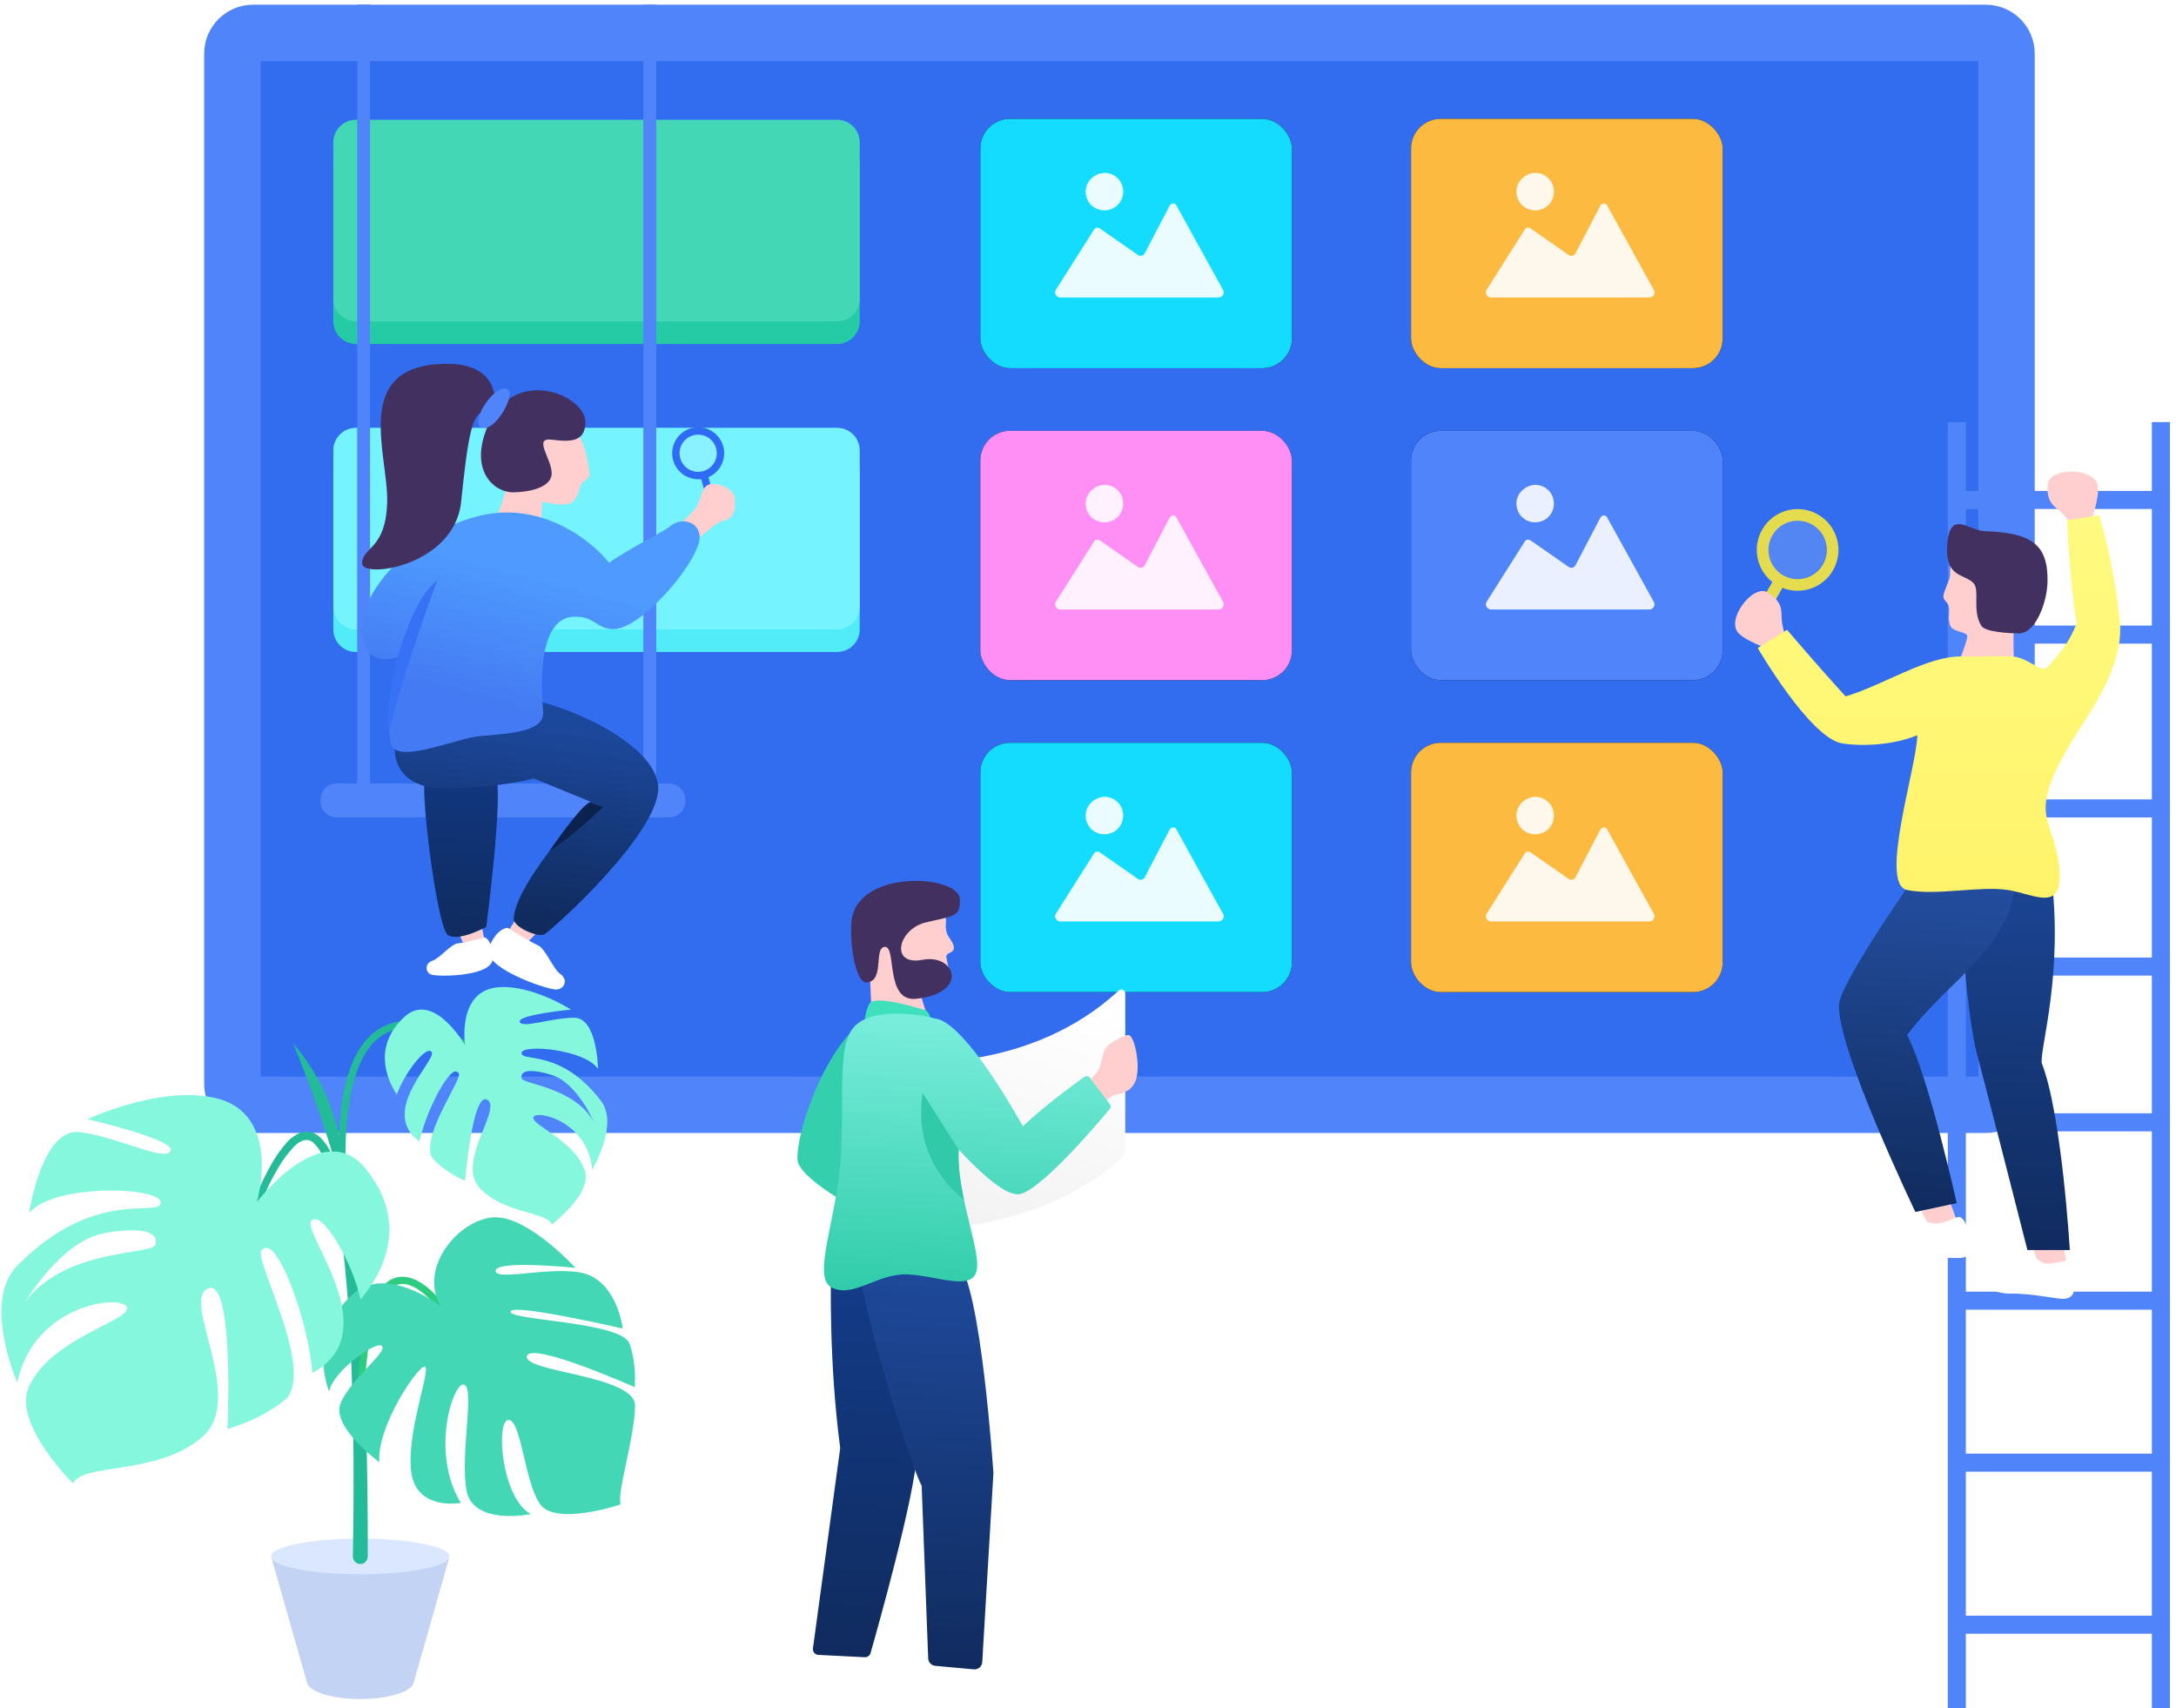 <?xml version="1.0" encoding="UTF-8"?>
<svg width="293px" height="230px" viewBox="0 0 293 230" version="1.1" xmlns="http://www.w3.org/2000/svg" xmlns:xlink="http://www.w3.org/1999/xlink">
    <!-- Generator: Sketch 61 (89581) - https://sketch.com -->
    <title>13-collaboration-develope-website</title>
    <desc>Created with Sketch.</desc>
    <defs>
        <filter x="-28.2%" y="-64.5%" width="156.3%" height="229.0%" filterUnits="objectBoundingBox" id="filter-1">
            <feOffset dx="0" dy="0" in="SourceAlpha" result="shadowOffsetOuter1"></feOffset>
            <feGaussianBlur stdDeviation="5" in="shadowOffsetOuter1" result="shadowBlurOuter1"></feGaussianBlur>
            <feColorMatrix values="0 0 0 0 0   0 0 0 0 0   0 0 0 0 0  0 0 0 0.2 0" type="matrix" in="shadowBlurOuter1" result="shadowMatrixOuter1"></feColorMatrix>
            <feMerge>
                <feMergeNode in="shadowMatrixOuter1"></feMergeNode>
                <feMergeNode in="SourceGraphic"></feMergeNode>
            </feMerge>
        </filter>
        <rect id="path-2" x="1.13686838e-13" y="0" width="41.958" height="33.566" rx="4"></rect>
        <filter x="-35.8%" y="-44.7%" width="171.5%" height="189.4%" filterUnits="objectBoundingBox" id="filter-3">
            <feOffset dx="0" dy="0" in="SourceAlpha" result="shadowOffsetOuter1"></feOffset>
            <feGaussianBlur stdDeviation="5" in="shadowOffsetOuter1" result="shadowBlurOuter1"></feGaussianBlur>
            <feColorMatrix values="0 0 0 0 0   0 0 0 0 0   0 0 0 0 0  0 0 0 0.2 0" type="matrix" in="shadowBlurOuter1"></feColorMatrix>
        </filter>
        <filter x="-0.0%" y="0.0%" width="100.0%" height="100.0%" filterUnits="objectBoundingBox" id="filter-4">
            <feGaussianBlur stdDeviation="0" in="SourceGraphic"></feGaussianBlur>
        </filter>
        <rect id="path-5" x="1.13686838e-13" y="0" width="41.958" height="33.566" rx="4"></rect>
        <filter x="-35.8%" y="-44.7%" width="171.5%" height="189.4%" filterUnits="objectBoundingBox" id="filter-6">
            <feOffset dx="0" dy="0" in="SourceAlpha" result="shadowOffsetOuter1"></feOffset>
            <feGaussianBlur stdDeviation="5" in="shadowOffsetOuter1" result="shadowBlurOuter1"></feGaussianBlur>
            <feColorMatrix values="0 0 0 0 0   0 0 0 0 0   0 0 0 0 0  0 0 0 0.2 0" type="matrix" in="shadowBlurOuter1"></feColorMatrix>
        </filter>
        <filter x="-0.0%" y="0.0%" width="100.0%" height="100.0%" filterUnits="objectBoundingBox" id="filter-7">
            <feGaussianBlur stdDeviation="0" in="SourceGraphic"></feGaussianBlur>
        </filter>
        <rect id="path-8" x="1.13686838e-13" y="0" width="41.958" height="33.566" rx="4"></rect>
        <filter x="-35.8%" y="-44.7%" width="171.5%" height="189.4%" filterUnits="objectBoundingBox" id="filter-9">
            <feOffset dx="0" dy="0" in="SourceAlpha" result="shadowOffsetOuter1"></feOffset>
            <feGaussianBlur stdDeviation="5" in="shadowOffsetOuter1" result="shadowBlurOuter1"></feGaussianBlur>
            <feColorMatrix values="0 0 0 0 0   0 0 0 0 0   0 0 0 0 0  0 0 0 0.2 0" type="matrix" in="shadowBlurOuter1"></feColorMatrix>
        </filter>
        <filter x="-0.0%" y="0.0%" width="100.0%" height="100.0%" filterUnits="objectBoundingBox" id="filter-10">
            <feGaussianBlur stdDeviation="0" in="SourceGraphic"></feGaussianBlur>
        </filter>
        <rect id="path-11" x="1.13686838e-13" y="0" width="41.958" height="33.566" rx="4"></rect>
        <filter x="-35.8%" y="-44.7%" width="171.5%" height="189.4%" filterUnits="objectBoundingBox" id="filter-12">
            <feOffset dx="0" dy="0" in="SourceAlpha" result="shadowOffsetOuter1"></feOffset>
            <feGaussianBlur stdDeviation="5" in="shadowOffsetOuter1" result="shadowBlurOuter1"></feGaussianBlur>
            <feColorMatrix values="0 0 0 0 0   0 0 0 0 0   0 0 0 0 0  0 0 0 0.2 0" type="matrix" in="shadowBlurOuter1"></feColorMatrix>
        </filter>
        <filter x="-0.0%" y="0.0%" width="100.0%" height="100.0%" filterUnits="objectBoundingBox" id="filter-13">
            <feGaussianBlur stdDeviation="0" in="SourceGraphic"></feGaussianBlur>
        </filter>
        <rect id="path-14" x="1.13686838e-13" y="0" width="41.958" height="33.566" rx="4"></rect>
        <filter x="-35.8%" y="-44.7%" width="171.5%" height="189.4%" filterUnits="objectBoundingBox" id="filter-15">
            <feOffset dx="0" dy="0" in="SourceAlpha" result="shadowOffsetOuter1"></feOffset>
            <feGaussianBlur stdDeviation="5" in="shadowOffsetOuter1" result="shadowBlurOuter1"></feGaussianBlur>
            <feColorMatrix values="0 0 0 0 0   0 0 0 0 0   0 0 0 0 0  0 0 0 0.2 0" type="matrix" in="shadowBlurOuter1"></feColorMatrix>
        </filter>
        <filter x="-0.0%" y="0.0%" width="100.0%" height="100.0%" filterUnits="objectBoundingBox" id="filter-16">
            <feGaussianBlur stdDeviation="0" in="SourceGraphic"></feGaussianBlur>
        </filter>
        <rect id="path-17" x="1.13686838e-13" y="0" width="41.958" height="33.566" rx="4"></rect>
        <filter x="-35.8%" y="-44.7%" width="171.5%" height="189.4%" filterUnits="objectBoundingBox" id="filter-18">
            <feOffset dx="0" dy="0" in="SourceAlpha" result="shadowOffsetOuter1"></feOffset>
            <feGaussianBlur stdDeviation="5" in="shadowOffsetOuter1" result="shadowBlurOuter1"></feGaussianBlur>
            <feColorMatrix values="0 0 0 0 0   0 0 0 0 0   0 0 0 0 0  0 0 0 0.2 0" type="matrix" in="shadowBlurOuter1"></feColorMatrix>
        </filter>
        <filter x="-0.0%" y="0.0%" width="100.0%" height="100.0%" filterUnits="objectBoundingBox" id="filter-19">
            <feGaussianBlur stdDeviation="0" in="SourceGraphic"></feGaussianBlur>
        </filter>
        <filter x="-28.2%" y="-64.5%" width="156.3%" height="229.0%" filterUnits="objectBoundingBox" id="filter-20">
            <feOffset dx="0" dy="0" in="SourceAlpha" result="shadowOffsetOuter1"></feOffset>
            <feGaussianBlur stdDeviation="5" in="shadowOffsetOuter1" result="shadowBlurOuter1"></feGaussianBlur>
            <feColorMatrix values="0 0 0 0 0   0 0 0 0 0   0 0 0 0 0  0 0 0 0.2 0" type="matrix" in="shadowBlurOuter1" result="shadowMatrixOuter1"></feColorMatrix>
            <feMerge>
                <feMergeNode in="shadowMatrixOuter1"></feMergeNode>
                <feMergeNode in="SourceGraphic"></feMergeNode>
            </feMerge>
        </filter>
        <linearGradient x1="50.569%" y1="0%" x2="48.421%" y2="100%" id="linearGradient-21">
            <stop stop-color="#113883" offset="0%"></stop>
            <stop stop-color="#102B5E" offset="100%"></stop>
        </linearGradient>
        <linearGradient x1="53.09%" y1="10.164%" x2="41.424%" y2="89.836%" id="linearGradient-22">
            <stop stop-color="#1C489C" offset="0%"></stop>
            <stop stop-color="#102B5E" offset="100%"></stop>
        </linearGradient>
        <linearGradient x1="50%" y1="24.854%" x2="32.295%" y2="75.146%" id="linearGradient-23">
            <stop stop-color="#4E9AFE" offset="0%"></stop>
            <stop stop-color="#447AF3" offset="100%"></stop>
        </linearGradient>
        <linearGradient x1="50.214%" y1="0%" x2="49.405%" y2="100%" id="linearGradient-24">
            <stop stop-color="#1D499C" offset="0%"></stop>
            <stop stop-color="#102B5E" offset="100%"></stop>
        </linearGradient>
        <linearGradient x1="50.784%" y1="0%" x2="47.823%" y2="100%" id="linearGradient-25">
            <stop stop-color="#2551A4" offset="0%"></stop>
            <stop stop-color="#102B5E" offset="100%"></stop>
        </linearGradient>
        <linearGradient x1="50%" y1="0%" x2="50%" y2="100%" id="linearGradient-26">
            <stop stop-color="#FFFA80" offset="0%"></stop>
            <stop stop-color="#FFF369" offset="100%"></stop>
        </linearGradient>
        <linearGradient x1="78.091%" y1="4.334%" x2="50%" y2="100%" id="linearGradient-27">
            <stop stop-color="#FFFFFF" offset="0%"></stop>
            <stop stop-color="#F3F3F3" offset="100%"></stop>
        </linearGradient>
        <linearGradient x1="50.221%" y1="0%" x2="49.387%" y2="100%" id="linearGradient-28">
            <stop stop-color="#133D8C" offset="0%"></stop>
            <stop stop-color="#102B5E" offset="100%"></stop>
        </linearGradient>
        <linearGradient x1="50.315%" y1="0%" x2="49.126%" y2="100%" id="linearGradient-29">
            <stop stop-color="#1F4B9E" offset="0%"></stop>
            <stop stop-color="#102B5E" offset="100%"></stop>
        </linearGradient>
        <linearGradient x1="27.805%" y1="3.453%" x2="23.33%" y2="96.547%" id="linearGradient-30">
            <stop stop-color="#79EDDC" offset="0%"></stop>
            <stop stop-color="#31CDAA" offset="100%"></stop>
        </linearGradient>
    </defs>
    <g id="界面" stroke="none" stroke-width="1" fill="none" fill-rule="evenodd">
        <g id="搜索/筛选内容空界面（A17）" transform="translate(-421, -191)">
            <g id="13-collaboration-develope-website" transform="translate(421, 191)">
                <g id="window" transform="translate(27.392, 0.329)">
                    <g id="Group" fill-rule="nonzero">
                        <path d="M239.993,0.304 L6.691,0.304 C3.051,0.304 0.101,3.254 0.101,6.893 L0.101,145.613 C0.101,149.253 3.051,152.203 6.691,152.203 L239.993,152.203 C243.633,152.203 246.583,149.253 246.583,145.613 L246.583,6.893 C246.583,3.254 243.632,0.304 239.993,0.304 Z" id="Shape" fill="#4F84FA"></path>
                        <polygon id="Path" fill="#326DF0" points="238.987 144.608 7.696 144.608 7.696 7.899 238.988 7.899 238.988 144.608"></polygon>
                    </g>
                    <g id="Group" transform="translate(17.013, 14.797)">
                        <g id="编组-7" filter="url(#filter-1)" transform="translate(0.477, 1)" fill-rule="nonzero">
                            <path d="M67.842,30.18 L3.038,30.18 C1.36,30.18 -1.3500312e-13,28.819 -1.3500312e-13,27.142 L-1.3500312e-13,6.076 C-1.3500312e-13,4.398 1.36,3.038 3.038,3.038 L67.842,3.038 C69.519,3.038 70.88,4.398 70.88,6.076 L70.88,27.142 C70.88,28.82 69.52,30.18 67.842,30.18 Z" id="Path" fill="#24CBA5"></path>
                            <path d="M67.842,27.142 L3.038,27.142 C1.36,27.142 -1.3500312e-13,25.781 -1.3500312e-13,24.104 L-1.3500312e-13,3.038 C-1.3500312e-13,1.36 1.36,-3.55271368e-15 3.038,-3.55271368e-15 L67.842,-3.55271368e-15 C69.519,-3.55271368e-15 70.88,1.36 70.88,3.038 L70.88,24.104 C70.88,25.782 69.52,27.142 67.842,27.142 Z" id="Path" fill="#44D7B6"></path>
                        </g>
                        <g id="编组-6" transform="translate(87.595, 0.873)">
                            <g id="矩形">
                                <use fill="black" fill-opacity="1" filter="url(#filter-3)" xlink:href="#path-2"></use>
                                <use fill="#13DCFF" fill-rule="evenodd" xlink:href="#path-2"></use>
                            </g>
                            <path d="M14.186,9.798 C14.186,11.209 15.3,12.323 16.711,12.323 C18.122,12.323 19.236,11.209 19.236,9.798 C19.236,8.387 18.122,7.273 16.711,7.273 C15.3,7.347 14.186,8.461 14.186,9.798 Z M25.474,11.728 L22.132,18.115 C21.983,18.412 21.538,18.561 21.241,18.338 L16.117,14.773 C15.819,14.55 15.448,14.625 15.3,14.922 L10.176,23.016 C9.879,23.462 10.25,24.056 10.77,24.056 L32.083,24.056 C32.603,24.056 32.974,23.462 32.677,23.016 L26.439,11.728 C26.29,11.283 25.696,11.283 25.474,11.728 L25.474,11.728 Z" id="形状" fill="#EAFCFF" fill-rule="nonzero" filter="url(#filter-4)"></path>
                        </g>
                        <g id="编组-6备份-2" transform="translate(87.595, 42.873)">
                            <g id="矩形">
                                <use fill="black" fill-opacity="1" filter="url(#filter-6)" xlink:href="#path-5"></use>
                                <use fill="#FF8FF5" fill-rule="evenodd" xlink:href="#path-5"></use>
                            </g>
                            <path d="M14.186,9.798 C14.186,11.209 15.3,12.323 16.711,12.323 C18.122,12.323 19.236,11.209 19.236,9.798 C19.236,8.387 18.122,7.273 16.711,7.273 C15.3,7.347 14.186,8.461 14.186,9.798 Z M25.474,11.728 L22.132,18.115 C21.983,18.412 21.538,18.561 21.241,18.338 L16.117,14.773 C15.819,14.55 15.448,14.625 15.3,14.922 L10.176,23.016 C9.879,23.462 10.25,24.056 10.77,24.056 L32.083,24.056 C32.603,24.056 32.974,23.462 32.677,23.016 L26.439,11.728 C26.29,11.283 25.696,11.283 25.474,11.728 L25.474,11.728 Z" id="形状" fill="#FFF2FE" fill-rule="nonzero" filter="url(#filter-7)"></path>
                        </g>
                        <g id="编组-6备份-4" transform="translate(87.595, 84.873)">
                            <g id="矩形">
                                <use fill="black" fill-opacity="1" filter="url(#filter-9)" xlink:href="#path-8"></use>
                                <use fill="#13DCFF" fill-rule="evenodd" xlink:href="#path-8"></use>
                            </g>
                            <path d="M14.186,9.798 C14.186,11.209 15.3,12.323 16.711,12.323 C18.122,12.323 19.236,11.209 19.236,9.798 C19.236,8.387 18.122,7.273 16.711,7.273 C15.3,7.347 14.186,8.461 14.186,9.798 Z M25.474,11.728 L22.132,18.115 C21.983,18.412 21.538,18.561 21.241,18.338 L16.117,14.773 C15.819,14.55 15.448,14.625 15.3,14.922 L10.176,23.016 C9.879,23.462 10.25,24.056 10.77,24.056 L32.083,24.056 C32.603,24.056 32.974,23.462 32.677,23.016 L26.439,11.728 C26.29,11.283 25.696,11.283 25.474,11.728 L25.474,11.728 Z" id="形状" fill="#EAFCFF" fill-rule="nonzero" filter="url(#filter-10)"></path>
                        </g>
                        <g id="编组-6备份-5" transform="translate(145.595, 84.873)">
                            <g id="矩形">
                                <use fill="black" fill-opacity="1" filter="url(#filter-12)" xlink:href="#path-11"></use>
                                <use fill="#FCBA41" fill-rule="evenodd" xlink:href="#path-11"></use>
                            </g>
                            <path d="M14.186,9.798 C14.186,11.209 15.3,12.323 16.711,12.323 C18.122,12.323 19.236,11.209 19.236,9.798 C19.236,8.387 18.122,7.273 16.711,7.273 C15.3,7.347 14.186,8.461 14.186,9.798 Z M25.474,11.728 L22.132,18.115 C21.983,18.412 21.538,18.561 21.241,18.338 L16.117,14.773 C15.819,14.55 15.448,14.625 15.3,14.922 L10.176,23.016 C9.879,23.462 10.25,24.056 10.77,24.056 L32.083,24.056 C32.603,24.056 32.974,23.462 32.677,23.016 L26.439,11.728 C26.29,11.283 25.696,11.283 25.474,11.728 L25.474,11.728 Z" id="形状" fill="#FEF8EC" fill-rule="nonzero" filter="url(#filter-13)"></path>
                        </g>
                        <g id="编组-6备份-3" transform="translate(145.595, 42.873)">
                            <g id="矩形">
                                <use fill="black" fill-opacity="1" filter="url(#filter-15)" xlink:href="#path-14"></use>
                                <use fill="#4F84FA" fill-rule="evenodd" xlink:href="#path-14"></use>
                            </g>
                            <path d="M14.186,9.798 C14.186,11.209 15.3,12.323 16.711,12.323 C18.122,12.323 19.236,11.209 19.236,9.798 C19.236,8.387 18.122,7.273 16.711,7.273 C15.3,7.347 14.186,8.461 14.186,9.798 Z M25.474,11.728 L22.132,18.115 C21.983,18.412 21.538,18.561 21.241,18.338 L16.117,14.773 C15.819,14.55 15.448,14.625 15.3,14.922 L10.176,23.016 C9.879,23.462 10.25,24.056 10.77,24.056 L32.083,24.056 C32.603,24.056 32.974,23.462 32.677,23.016 L26.439,11.728 C26.29,11.283 25.696,11.283 25.474,11.728 L25.474,11.728 Z" id="形状" fill="#EAF0FF" fill-rule="nonzero" filter="url(#filter-16)"></path>
                        </g>
                        <g id="编组-6备份" transform="translate(145.595, 0.873)">
                            <g id="矩形">
                                <use fill="black" fill-opacity="1" filter="url(#filter-18)" xlink:href="#path-17"></use>
                                <use fill="#FCBA41" fill-rule="evenodd" xlink:href="#path-17"></use>
                            </g>
                            <path d="M14.186,9.798 C14.186,11.209 15.3,12.323 16.711,12.323 C18.122,12.323 19.236,11.209 19.236,9.798 C19.236,8.387 18.122,7.273 16.711,7.273 C15.3,7.347 14.186,8.461 14.186,9.798 Z M25.474,11.728 L22.132,18.115 C21.983,18.412 21.538,18.561 21.241,18.338 L16.117,14.773 C15.819,14.55 15.448,14.625 15.3,14.922 L10.176,23.016 C9.879,23.462 10.25,24.056 10.77,24.056 L32.083,24.056 C32.603,24.056 32.974,23.462 32.677,23.016 L26.439,11.728 C26.29,11.283 25.696,11.283 25.474,11.728 L25.474,11.728 Z" id="形状" fill="#FEF8EC" fill-rule="nonzero" filter="url(#filter-19)"></path>
                        </g>
                        <g id="编组-8" filter="url(#filter-20)" transform="translate(0.477, 42.469)" fill-rule="nonzero">
                            <path d="M67.842,30.18 L3.038,30.18 C1.36,30.18 -1.3500312e-13,28.819 -1.3500312e-13,27.142 L-1.3500312e-13,6.076 C-1.3500312e-13,4.398 1.36,3.038 3.038,3.038 L67.842,3.038 C69.519,3.038 70.88,4.398 70.88,6.076 L70.88,27.142 C70.88,28.819 69.52,30.18 67.842,30.18 Z" id="Path" fill="#52ECF9"></path>
                            <path d="M67.842,27.142 L3.038,27.142 C1.36,27.142 -1.3500312e-13,25.781 -1.3500312e-13,24.104 L-1.3500312e-13,3.038 C-1.3500312e-13,1.36 1.36,-3.55271368e-15 3.038,-3.55271368e-15 L67.842,-3.55271368e-15 C69.519,-3.55271368e-15 70.88,1.36 70.88,3.038 L70.88,24.104 C70.88,25.781 69.52,27.142 67.842,27.142 Z" id="Path" fill="#75F4FF"></path>
                        </g>
                    </g>
                </g>
                <g id="woman_7_" transform="translate(42.582, 0.329)">
                    <path d="M7.241,0.304 L7.241,105.154 L44.046,105.154 L44.046,0.304 L45.779,0.304 L45.779,105.154 L47.519,105.155 C48.669,105.155 49.61,106.046 49.69,107.175 L49.695,107.33 L49.695,107.536 C49.695,108.738 48.721,109.712 47.519,109.712 L47.519,109.712 L2.749,109.712 C1.548,109.712 0.574,108.738 0.574,107.536 L0.574,107.536 L0.574,107.33 C0.574,106.129 1.548,105.155 2.749,105.155 L2.749,105.155 L5.508,105.154 L5.508,0.304 L7.241,0.304 Z" id="形状结合" fill="#4F84FA" fill-rule="nonzero"></path>
                    <g id="Group" transform="translate(6.076, 48.608)">
                        <polygon id="Path" fill="#FECFCE" fill-rule="nonzero" points="16.115 75.308 16.564 77.528 13.656 77.937 12.775 75.844"></polygon>
                        <g id="编组" transform="translate(41, 7)">
                            <path d="M7.5,4 C9.433,4 11,5.567 11,7.5 C11,9.433 9.433,11 7.5,11 C5.737,11 4.279,9.697 4.036,8.001 L-0.5,8 C-0.776,8 -1,7.776 -1,7.5 C-1,7.224 -0.776,7 -0.5,7 L4.035,7 C4.278,5.304 5.737,4 7.5,4 Z M7.5,5 C6.119,5 5,6.119 5,7.5 C5,8.881 6.119,10 7.5,10 C8.881,10 10,8.881 10,7.5 C10,6.119 8.881,5 7.5,5 Z" id="形状结合" fill="#2E6CF6" transform="translate(5, 7.5) rotate(-105) translate(-5, -7.5) "></path>
                            <circle id="椭圆形备份-3" fill="#DAE7FF" opacity="0.2" cx="4.342" cy="5.063" r="2.5"></circle>
                        </g>
                        <path d="M16.627,77.262 C16.627,77.262 13.869,77.984 12.964,78.072 C12.058,78.16 10.522,80.102 9.594,80.397 C8.467,80.755 8.6,82.051 9.453,82.281 C10.658,82.604 17.666,82.491 17.684,80.116 C17.703,77.601 16.627,77.262 16.627,77.262 Z" id="Path" fill="#FFFFFF" fill-rule="nonzero"></path>
                        <polygon id="Path" fill="#FECFCE" fill-rule="nonzero" points="20.952 74.58 19.721 76.507 22.397 77.898 24.003 76.239"></polygon>
                        <path d="M8.646,55.421 C7.744,56.524 10.178,75.994 11.646,76.943 C13.114,77.892 16.817,75.849 16.817,75.849 C16.817,75.849 19.179,57.847 18.094,55.421 C17.009,52.996 9.548,54.318 8.646,55.421 Z" id="Path" fill="url(#linearGradient-21)" fill-rule="nonzero"></path>
                        <path d="M39.927,56.506 C38.842,50.442 25.998,45.462 22.397,45.271 C18.797,45.079 5.847,49.404 4.952,50.234 C4.057,51.064 3.667,57.4 11.583,57.209 C19.5,57.017 23.202,55.868 23.202,55.868 C23.202,55.868 27.908,57.776 30.837,58.984 C28.082,62.043 20.468,70.865 20.52,74.892 C20.775,76.041 23.776,77.254 24.606,76.871 C25.436,76.488 41.013,62.571 39.927,56.506 Z" id="Path" fill="url(#linearGradient-22)" fill-rule="nonzero"></path>
                        <path d="M19.69,16.192 C19.69,16.192 18.478,20.661 17.711,21.683 C16.945,22.704 22.946,24.236 23.584,23.598 C24.222,22.959 24.351,18.619 24.351,18.619 C24.351,18.619 27.542,19.38 28.372,18.696 C29.202,18.013 29.457,16.767 29.521,16.384 C29.585,16.002 30.734,15.587 30.734,15.012 C30.734,14.437 30.159,10.474 29.042,9.554 C28.421,9.043 21.222,6.809 20.52,10.894 C19.818,14.98 19.69,16.192 19.69,16.192 Z" id="Path" fill="#FECFCE" fill-rule="nonzero"></path>
                        <path d="M20.393,17.342 C22.372,17.342 25.628,16.767 25.628,14.788 C25.628,12.809 23.074,9.937 25.628,10.256 C28.181,10.575 30.159,10.578 30.16,7.894 C30.162,4.191 20.449,0.148 16.946,8.59 C14.52,14.437 17.854,17.342 20.393,17.342 Z" id="Path" fill="#423160" fill-rule="nonzero"></path>
                        <path d="M41.923,22.639 C41.923,22.639 44.452,20.155 44.748,19.797 C46.086,18.181 45.526,16.204 47.393,16.204 C48.419,16.204 50.251,16.974 50.304,18.267 C50.327,18.824 50.512,20.869 48.849,21.131 C47.457,21.35 43.726,25.209 43.726,25.209 L41.923,22.639 Z" id="Path" fill="#FECFCE" fill-rule="nonzero"></path>
                        <path d="M45.542,23.101 C45.223,21.058 42.852,20.729 41.457,22.016 C41.01,22.428 35.679,25.141 33.352,26.833 C31.324,24.252 26.152,20.055 19.605,20.055 C10.306,20.055 0.092,29.184 0.092,35.504 C0.092,39.907 2.589,40.203 4.885,39.545 C4.129,42.53 3.13,47.624 3.985,51.208 C4.64,53.959 12.285,50.697 15.349,50.251 C18.413,49.804 24.733,49.995 24.478,46.867 C24.223,43.74 23.601,33.849 28.941,34.089 C31.367,34.089 31.815,35.759 33.926,35.759 C37.948,35.759 45.991,25.973 45.542,23.101 Z" id="Path" fill="url(#linearGradient-23)" fill-rule="nonzero"></path>
                        <path d="M17.935,4.574 C17.935,4.574 18.057,0.041 11.583,0.041 C-1.568,0.041 3.667,12.298 3.475,18.682 C3.283,25.066 0.22,24.619 0.092,26.854 C-0.036,29.088 12.54,27.3 13.434,18.619 C14.328,9.937 14.966,5.937 16.818,6.681 C18.67,7.424 17.935,4.574 17.935,4.574 Z" id="Path" fill="#423160" fill-rule="nonzero"></path>
                        <path d="M19.662,3.435 C20.929,4.037 17.998,9.308 16.222,8.619 C14.445,7.931 18.01,2.649 19.662,3.435 Z" id="Path" fill="#4F84FA" fill-rule="nonzero"></path>
                        <path d="M4.87,39.605 C4.87,39.605 7.051,31.354 10.211,29.248 C10.211,29.248 6.284,39.605 3.717,49.484 C3.717,49.484 3.551,43.574 4.87,39.605 Z" id="Path" fill="#3772F6" fill-rule="nonzero"></path>
                        <path d="M30.735,59.098 L32.554,59.699 C32.554,59.699 28.094,63.986 25.329,65.625 C25.329,65.625 29.392,59.66 30.735,59.098 Z" id="Path" fill="#0B224E" fill-rule="nonzero"></path>
                        <path d="M19.712,75.98 C19.712,75.98 22.709,77.863 23.76,78.32 C24.811,78.777 25.794,81.491 26.78,82.182 C27.976,83.02 27.239,84.369 26.11,84.276 C24.515,84.146 16.132,81.221 17.168,78.645 C18.265,75.917 19.712,75.98 19.712,75.98 Z" id="Path" fill="#FFFFFF" fill-rule="nonzero"></path>
                    </g>
                </g>
                <g id="man_on_ladder_1_" transform="translate(229.595, 56.228)">
                    <path d="M35.108,0.602 L35.107,9.866 L60.155,9.866 L60.156,0.602 L62.586,0.602 L62.586,173.772 L60.156,173.772 L60.155,163.716 L35.107,163.716 L35.108,173.772 L32.677,173.772 L32.677,0.602 L35.108,0.602 Z M60.155,141.905 L35.107,141.905 L35.107,161.285 L60.155,161.285 L60.155,141.905 Z M60.155,120.094 L35.107,120.094 L35.107,139.475 L60.155,139.475 L60.155,120.094 Z M60.155,96.089 L35.107,96.089 L35.107,117.663 L60.155,117.663 L60.155,96.089 Z M60.155,53.822 L35.107,53.822 L35.107,93.659 L60.155,93.659 L60.155,75.118 L37.078,75.118 L37.078,72.688 L60.155,72.687 L60.155,53.822 Z M60.155,30.423 L35.107,30.423 L35.107,51.392 L60.155,51.392 L60.155,30.423 Z M60.155,12.296 L35.107,12.296 L35.107,27.992 L60.155,27.992 L60.155,12.296 Z" id="形状结合" fill="#4F84FA" fill-rule="nonzero"></path>
                    <g id="编组-3" transform="translate(0.063, 9.709)">
                        <path d="M14.357,6 C17.395,6 19.857,8.462 19.857,11.5 C19.857,14.538 17.395,17 14.357,17 C11.586,17 9.294,14.951 8.913,12.286 L1.5,12.286 C1.224,12.286 1,12.062 1,11.786 L1,11.214 C1,10.938 1.224,10.714 1.5,10.714 L8.913,10.714 C9.294,8.049 11.586,6 14.357,6 Z M14.357,7.571 C12.187,7.571 10.429,9.33 10.429,11.5 C10.429,13.67 12.187,15.429 14.357,15.429 C16.527,15.429 18.286,13.67 18.286,11.5 C18.286,9.33 16.527,7.571 14.357,7.571 Z" id="形状结合" fill="#E5DB4E" transform="translate(10.429, 11.5) rotate(-60) translate(-10.429, -11.5) "></path>
                        <circle id="椭圆形备份-4" fill="#DAE7FF" opacity="0.2" cx="12.35" cy="8.064" r="3.929"></circle>
                    </g>
                    <path d="M44.178,111.862 L45.297,115.119 C45.297,115.119 47.572,117.177 48.751,114.243 C48.751,114.243 48.384,112.264 48.251,111.542 C48.117,110.819 44.178,111.862 44.178,111.862 Z" id="Path" fill="#FECFCE" fill-rule="nonzero"></path>
                    <path d="M49.107,112.067 L43.399,112.067 C43.399,112.067 38.056,91.087 36.57,85.529 C35.399,81.152 34.038,66.685 34.578,59.946 C35.093,53.521 46.023,57.001 46.593,61.513 C48.264,74.74 45.153,84.55 45.313,86.863 C48.025,93.723 49.107,112.067 49.107,112.067 Z" id="Path" fill="url(#linearGradient-24)" fill-rule="nonzero"></path>
                    <path d="M33.448,18.647 C32.758,20.13 33.096,20.938 32.927,21.562 C32.757,22.188 32.109,23.449 32.081,24.047 C32.054,24.646 32.69,24.727 32.827,25.509 C32.964,26.291 32.604,27.31 33.081,28.13 C33.558,28.949 35.409,28.76 35.299,29.551 C35.19,30.342 34.024,33.278 34.024,33.278 L41.634,33.4 C41.634,33.4 41.33,29.127 41.717,27.361 C42.104,25.594 42.962,19.105 41.382,18.318 C39.802,17.532 34.181,17.073 33.448,18.647 Z" id="Path" fill="#FECFCE" fill-rule="nonzero"></path>
                    <path d="M37.626,15.283 C43.957,15.48 46.178,17.076 46.106,22.023 C46.063,24.972 44.436,29.053 42.299,29.039 C40.759,29.03 37.722,28.858 37.19,28.017 C35.927,26.019 37.008,23.261 36.162,22.309 C34.959,20.956 32.225,21.653 32.601,16.991 C32.976,12.33 35.519,15.217 37.626,15.283 Z" id="Path" fill="#423160" fill-rule="nonzero"></path>
                    <path d="M52.003,13.872 C52.003,13.872 53.082,10.866 52.89,9.259 C52.579,6.67 46.416,6.658 46.151,8.901 C45.87,11.282 46.98,11.905 47.705,12.526 C48.429,13.148 49.258,14.235 49.465,14.65 C49.673,15.064 51.692,15.063 52.003,13.872 Z" id="Path" fill="#FECFCE" fill-rule="nonzero"></path>
                    <path d="M8.721,31.194 C8.721,31.194 5.687,30.196 4.539,29.055 C2.688,27.217 6.47,22.352 8.401,23.522 C10.452,24.764 10.26,26.023 10.303,26.977 C10.347,27.931 10.695,29.253 10.895,29.671 C11.094,30.089 9.851,31.681 8.721,31.194 Z" id="Path" fill="#FECFCE" fill-rule="nonzero"></path>
                    <path d="M29.136,106.898 L30.775,109.926 C30.775,109.926 33.357,111.582 34.038,108.495 C34.038,108.495 33.351,106.604 33.1,105.912 C32.849,105.221 29.136,106.898 29.136,106.898 Z" id="Path" fill="#FECFCE" fill-rule="nonzero"></path>
                    <path d="M29.301,60.225 C29.301,60.225 18.308,75.788 18.041,78.913 C17.557,84.55 28.315,106.939 28.315,106.939 L33.879,105.745 C33.879,105.745 30.152,88.869 27.208,83.115 C32.871,75.458 41.841,71.182 41.841,61.181 C41.842,58.469 29.301,60.225 29.301,60.225 Z" id="Path" fill="url(#linearGradient-25)" fill-rule="nonzero"></path>
                    <path d="M40.885,32.131 C39.255,32.021 36.222,32.188 34.456,32.155 C29.933,32.069 23.822,36.091 18.923,37.527 C15.723,34.063 11.029,28.566 11.029,28.566 L7.083,31.004 C7.083,31.004 14.128,43.156 18.459,43.853 C21.08,44.274 25.294,44.113 28.564,42.757 C28.564,46.827 23.35,62.775 27.181,63.588 C31.012,64.4 37.049,63.008 40.764,63.588 C44.479,64.168 48.542,66.955 47.613,59.989 C46.684,53.024 42.621,53.773 51.328,40.484 C53.608,37.004 56.262,31.934 55.86,27.683 C55.073,19.373 53.054,13.127 53.054,13.127 L48.734,13.823 C48.734,13.823 49.107,22.572 50.036,27.68 C49.107,30.138 47.706,31.829 46.106,33.578 C45.23,34.536 43.436,32.04 40.885,32.131 Z" id="Path" fill="url(#linearGradient-26)" fill-rule="nonzero"></path>
                    <path d="M48.848,113.467 C49.298,113.408 49.774,113.892 49.755,115.687 C49.736,117.483 49.819,118.434 48.426,118.626 C47.551,118.747 44.254,117.875 41.042,117.932 C39.881,117.953 37.748,117.409 37.001,116.412 C36.848,116.208 36.814,115.915 36.914,115.666 C37.014,115.418 37.23,115.26 37.462,115.267 C40.05,115.339 40.095,115.591 42.189,114.103 C42.949,113.563 43.584,113.058 43.985,113.031 C44.766,112.977 45.126,114.016 46.398,113.881 C47.67,113.745 48.07,113.569 48.848,113.467 Z" id="Path" fill="#FFFFFF" fill-rule="nonzero"></path>
                    <path d="M34.078,107.622 C34.549,107.53 35.163,108.156 35.399,109.815 C35.635,111.474 36.113,112.8 34.657,113.096 C33.743,113.282 28.983,112.798 25.57,113.124 C24.337,113.242 22.892,112.644 21.953,111.787 C21.761,111.612 21.684,111.344 21.755,111.106 C21.827,110.868 22.034,110.704 22.282,110.69 C25.049,110.537 25.133,110.766 27.151,109.215 C27.884,108.652 28.488,108.132 28.912,108.073 C29.735,107.957 30.23,108.665 31.565,108.432 C32.9,108.199 33.263,107.782 34.078,107.622 Z" id="Path" fill="#FFFFFF" fill-rule="nonzero"></path>
                </g>
                <g id="man_with_paper" transform="translate(106.937, 118.203)">
                    <path d="M16.529,3.031 C18.6,2.758 20.446,4.076 20.446,5.686 C20.446,6.036 20.308,6.669 20.576,7.47 C20.755,8.006 21.507,8.698 21.5,9.429 C21.494,10.159 20.402,9.994 20.489,10.647 C20.576,11.3 21.011,12.65 20.706,13.171 C20.402,13.694 17.007,13.085 16.92,14.303 C16.833,15.521 17.703,17.865 17.703,17.865 L10.392,17.306 C10.392,17.306 9.782,6.021 10.392,5.163 C11.415,3.728 14.875,3.249 16.529,3.031 Z" id="Path" fill="#FECFCE" fill-rule="nonzero"></path>
                    <path d="M3.245,103.15 C3.245,103.15 1.888,108.957 3.234,110.122 L6.206,110.393 C6.477,110.418 6.716,110.218 6.741,109.947 L6.784,109.483 C6.784,109.483 8.029,110.701 9.01,110.791 C9.991,110.88 15.225,110.92 15.225,110.92 C15.225,110.92 16.432,111.245 16.539,110.072 C16.692,108.393 12.413,108.174 10.779,106.646 C9.145,105.118 8.385,103.619 8.385,103.619 L3.245,103.15 Z" id="Path" fill="#FFFFFF"></path>
                    <path d="M18.921,104.709 C18.921,104.709 18.099,110.616 19.545,111.653 L22.53,111.653 C22.802,111.653 23.022,111.432 23.022,111.16 L23.022,110.694 C23.022,110.694 24.373,111.794 25.358,111.794 C26.343,111.794 32.647,111.782 32.647,111.782 C32.647,111.782 33.878,111.996 33.878,110.818 C33.878,109.132 28.508,108.878 26.742,107.505 C24.976,106.132 24.083,104.709 24.083,104.709 L18.921,104.709 L18.921,104.709 Z" id="Path" fill="#FFFFFF"></path>
                    <path d="M44.583,36.518 C44.583,36.948 44.407,37.36 44.094,37.656 C33.493,47.702 15.456,47.625 15.456,47.625 L15.456,24.749 C15.456,24.749 31.744,26.254 43.706,15.149 C43.858,15.008 44.08,14.97 44.27,15.053 C44.46,15.136 44.583,15.324 44.583,15.532 L44.583,36.518 Z" id="Path" fill="url(#linearGradient-27)" fill-rule="nonzero"></path>
                    <path d="M38.969,28.236 C38.969,28.236 40.601,26.343 40.928,25.952 C41.254,25.56 41.521,23.275 42.105,22.688 C42.69,22.1 44.536,21.084 45.024,21.138 C45.714,21.216 46.449,24.172 46.198,26.293 C45.967,28.243 44.884,28.904 43.26,29.165 C42.415,29.301 40.812,31.189 40.682,31.711 L38.969,28.236 Z" id="Path" fill="#FECFCE" fill-rule="nonzero"></path>
                    <path d="M18.553,21.526 C18.553,21.526 18.777,18.158 17.612,17.789 C16.446,17.42 10.917,15.766 10.172,16.876 C9.428,17.986 9.317,20.899 9.317,20.899 L18.553,21.526 Z" id="Path" fill="#3FE0BC" fill-rule="nonzero"></path>
                    <path d="M22.318,2.88 C22.222,-0.536 7.996,-1.302 7.688,6.185 C7.51,10.507 8.644,14.085 9.641,14.072 C12.256,14.038 10.657,9.474 12.17,9.273 C13.853,9.048 12.156,16.714 16.427,16.263 C23.591,15.506 21.721,10.159 17.283,11.014 C12.845,11.869 13.958,6.925 17.656,6.001 C21.354,5.075 22.388,5.37 22.318,2.88 Z" id="Path" fill="#423160" fill-rule="nonzero"></path>
                    <path d="M4.957,53.63 C4.957,53.63 4.644,65.106 6.199,76.739 L2.528,103.704 C2.498,103.921 2.561,104.141 2.701,104.309 C2.841,104.478 3.045,104.58 3.264,104.592 L9.495,104.909 C9.859,104.927 10.187,104.692 10.287,104.341 C11.271,100.892 16.161,83.522 16.513,77.653 C16.905,71.125 18.34,53.761 15.207,51.933 C12.074,50.105 5.358,48.269 4.957,53.63 Z" id="Path" fill="url(#linearGradient-28)" fill-rule="nonzero"></path>
                    <path d="M8.81,52.977 C9.684,59.847 15.73,79.22 17.166,81.831 L18.045,105.067 C18.065,105.591 18.471,106.02 18.994,106.067 L24.187,106.539 C24.468,106.565 24.748,106.476 24.962,106.291 C25.177,106.106 25.307,105.843 25.324,105.561 L26.827,80.121 C26.827,80.121 25.13,54.413 21.996,51.802 C18.862,49.191 8.361,49.45 8.81,52.977 Z" id="Path" fill="url(#linearGradient-29)" fill-rule="nonzero"></path>
                    <path d="M8.74,35.401 C10.608,34.006 12.767,32.17 13.487,30.684 C14.845,27.881 14.06,15.874 9.059,19.529 C4.058,23.185 0.244,34.196 0.449,37.918 C0.654,41.64 17.388,49.142 17.388,49.142 L18.819,43.085 C18.819,43.084 12.041,37.859 8.74,35.401 Z" id="Path" fill="#34D0AD" fill-rule="nonzero"></path>
                    <path d="M42.506,30.453 L39.797,26.877 C39.627,26.652 39.308,26.603 39.077,26.768 C37.765,27.706 33.626,30.727 30.798,33.423 C28.434,29.231 22.385,19.128 18.863,18.901 C16.933,18.314 10.768,17.465 8.288,19.815 C5.807,22.165 6.721,27.91 6.33,36.787 C5.938,45.666 2.152,53.891 5.155,55.196 C8.158,56.502 11.16,53.238 15.208,53.369 C19.255,53.499 24.227,55.85 24.614,52.586 C24.962,49.646 21.832,42.371 22.157,36.566 C25.089,39.73 28.666,43.022 30.484,42.533 C33.53,41.713 40.992,32.902 42.492,31.102 C42.646,30.916 42.653,30.646 42.506,30.453 Z" id="Path" fill="url(#linearGradient-30)" fill-rule="nonzero"></path>
                    <path d="M22.864,43.337 C20.529,41.493 16.096,36.866 17.297,28.954 C17.297,28.954 17.751,29.654 18.524,30.871 C19.386,32.213 20.645,34.192 22.143,36.553 C22.143,36.553 22.143,36.558 22.149,36.558 L22.149,36.564 C22.023,38.715 22.383,41.075 22.864,43.337 Z" id="Path" fill="#31CAA8" fill-rule="nonzero"></path>
                </g>
                <g id="plant_13_" transform="translate(0, 132.785)" fill-rule="nonzero">
                    <path d="M46.896,35.766 C46.657,35.766 46.451,35.588 46.418,35.344 C44.351,18.68 45.968,8.678 51.223,5.622 C56.271,2.687 62.652,7.347 62.914,7.549 C63.13,7.706 63.172,8.008 63.012,8.219 C62.853,8.432 62.543,8.477 62.342,8.317 C62.282,8.271 56.22,3.827 51.701,6.454 C48.34,8.411 44.862,14.992 47.375,35.227 C47.408,35.49 47.22,35.729 46.957,35.762 C46.934,35.764 46.915,35.766 46.896,35.766 Z" id="Path" fill="#24BB99"></path>
                    <path d="M36.537,76.894 L41.35,93.785 C41.697,95.003 44.774,95.956 48.518,95.956 C52.262,95.956 55.339,95.003 55.686,93.785 L60.499,76.894 L36.537,76.894 Z" id="Path" fill="#C3D3F3"></path>
                    <path d="M60.519,76.755 C60.519,76.802 60.512,76.848 60.499,76.894 C60.14,78.154 54.914,79.155 48.519,79.155 C42.124,79.155 36.897,78.155 36.538,76.894 C36.526,76.847 36.519,76.801 36.519,76.755 C36.519,75.429 41.892,74.355 48.519,74.355 C55.147,74.355 60.519,75.43 60.519,76.755 Z" id="Path" fill="#DAE7FF"></path>
                    <path d="M47.516,76.737 C47.725,65.111 47.629,53.436 46.807,41.839 C46.321,36.07 45.837,30.202 44.183,24.731 C43.722,23.425 43.215,22.001 42.306,21.173 C41.47,20.226 40.238,20.769 39.334,21.864 C37.475,23.902 36.264,26.63 35.036,29.222 L35.023,29.248 C34.909,29.488 34.623,29.59 34.384,29.476 C34.146,29.363 34.044,29.081 34.154,28.842 C35.382,26.175 36.504,23.433 38.549,21.107 C39.031,20.506 39.717,20.026 40.512,19.664 C41.434,19.423 42.456,19.683 43.068,20.304 C44.338,21.478 44.802,22.949 45.34,24.342 C47.149,30.039 47.7,35.897 48.283,41.718 C49.285,53.388 49.554,65.071 49.519,76.774 C49.517,77.327 49.068,77.774 48.514,77.773 C47.961,77.771 47.514,77.321 47.515,76.768 C47.516,76.764 47.516,76.74 47.516,76.737 Z" id="Path" fill="#24BB99"></path>
                    <path d="M48.443,60.883 C48.176,60.883 47.965,60.667 47.965,60.402 C47.965,47.497 49.718,40.386 53.173,39.265 C56.365,38.22 59.563,42.6 59.699,42.786 C59.854,43.001 59.806,43.299 59.591,43.456 C59.375,43.611 59.075,43.563 58.921,43.348 C58.888,43.308 56.015,39.366 53.469,40.177 C51.397,40.852 48.922,44.907 48.922,60.402 C48.921,60.667 48.71,60.883 48.443,60.883 Z" id="Path" fill="#2CCD7F"></path>
                    <path d="M46.092,27.398 C46.092,27.398 47.699,17.415 39.444,7.623 C39.444,7.623 43.85,18.106 46.092,27.398 Z" id="Path" fill="#24BB99"></path>
                    <path d="M59.31,43.066 C56.238,37.546 62.186,31.097 66.733,31.097 C71.28,31.097 77.499,37.913 77.499,37.913 C77.499,37.913 66.733,36.781 66.733,38.319 C66.733,39.858 75.894,37.182 79.572,38.988 C83.25,40.794 83.852,46.076 83.852,46.076 C83.852,46.076 68.806,42.599 68.739,43.803 C68.672,45.006 83.785,45.14 84.788,48.149 C85.791,51.159 85.457,53.967 85.457,53.967 C85.457,53.967 71.347,47.682 70.946,49.821 C70.545,51.961 85.51,52.362 85.51,56.441 C85.51,60.521 82.983,68.411 83.584,69.749 C83.584,69.749 74.891,72.691 72.752,69.749 C70.612,66.806 70.211,58.381 68.472,58.381 C66.733,58.381 67.469,68.887 71.481,71.056 C71.481,71.056 63.59,72.691 62.788,67.743 C61.985,62.794 63.924,54.235 62.52,53.633 C61.116,53.031 57.839,62.666 62.052,69.548 C62.052,69.548 56.034,70.685 55.365,65.335 C54.696,59.985 58.174,51.206 57.171,51.206 C56.169,51.206 50.684,59.384 51.086,64.065 C51.086,64.065 44.532,59.317 45.87,56.107 C47.207,52.897 52.29,49.153 51.42,48.417 C50.551,47.681 44.666,52.028 44.332,54.569 C44.332,54.569 41.189,47.347 47.341,41.596 C51.965,37.272 59.31,43.066 59.31,43.066 Z" id="Path" fill="#44D7B6"></path>
                    <path d="M79.729,24.684 C79.729,24.684 83.379,18.633 80.929,15.433 C75.529,8.333 70.178,10.233 70.229,8.983 C70.279,7.733 78.779,8.483 80.529,11.133 C80.529,11.133 80.43,4.233 77.329,4.233 C74.229,4.233 70.279,5.733 69.979,4.782 C69.679,3.832 76.88,3.132 76.88,3.132 C76.88,3.132 71.584,-0.268 67.057,0.132 C61.486,0.624 62.629,7.932 62.629,7.932 C62.629,7.932 58.329,0.432 54.379,4.182 C50.429,7.932 51.828,12.083 53.428,14.583 C54.428,11.733 57.428,7.833 58.129,8.858 C58.829,9.883 50.929,16.883 56.478,20.883 C57.378,16.683 60.729,10.333 61.679,11.632 C62.763,11.925 56.429,20.164 58.229,23.133 C60.029,25.133 62.629,26.183 62.629,26.183 C62.629,26.183 63.629,14.032 65.629,15.283 C67.63,16.533 61.379,23.633 64.579,27.133 C67.78,30.634 73.73,30.334 74.28,32.083 C74.28,32.083 79.68,27.983 78.78,24.933 C77.563,20.807 71.38,18.633 71.83,17.608 C72.279,16.583 79.229,18.233 79.729,24.684 Z M70.229,12.383 C70.079,11.583 70.829,10.883 74.279,11.933 C77.729,12.982 79.929,18.233 79.929,18.233 C77.379,13.583 70.379,13.183 70.229,12.383 Z" id="Shape" fill="#84F7DD"></path>
                    <path d="M17.089,43.228 C17.619,45.042 6.796,47.337 3.86,53.979 C1.69,58.889 9.838,66.928 9.838,66.928 C11.14,64.118 21.036,65.914 27.154,60.751 C33.273,55.588 24.354,42.342 27.974,40.684 C31.594,39.026 30.625,59.584 30.625,59.584 C30.625,59.584 35.206,58.392 38.655,55.436 C42.314,50.856 33.503,35.686 35.38,35.433 C37.253,33.463 41.481,44.822 42.074,52.05 C52.235,46.561 40.532,33.123 41.927,31.559 C43.322,29.995 47.496,37.177 48.55,42.166 C51.773,38.328 55.019,31.685 49.222,24.548 C43.425,17.411 34.595,29.031 34.595,29.031 C34.595,29.031 38.097,17.046 28.879,15.01 C21.386,13.356 11.782,17.895 11.782,17.895 C11.782,17.895 23.684,20.634 22.975,22.159 C22.266,23.684 15.98,20.314 10.79,19.639 C5.6,18.965 3.932,30.495 3.932,30.495 C7.438,26.439 21.831,27.033 21.643,29.136 C21.455,31.239 12.912,26.895 2.327,37.606 C-2.47,42.431 2.324,53.354 2.324,53.354 C4.564,42.664 16.558,41.414 17.089,43.228 Z M3.392,42.512 C3.392,42.512 8.217,34.202 14.221,33.194 C20.226,32.187 21.329,33.522 20.904,34.829 C20.478,36.135 8.673,35.282 3.392,42.512 Z" id="Shape" fill="#84F7DD"></path>
                </g>
            </g>
        </g>
    </g>
</svg>